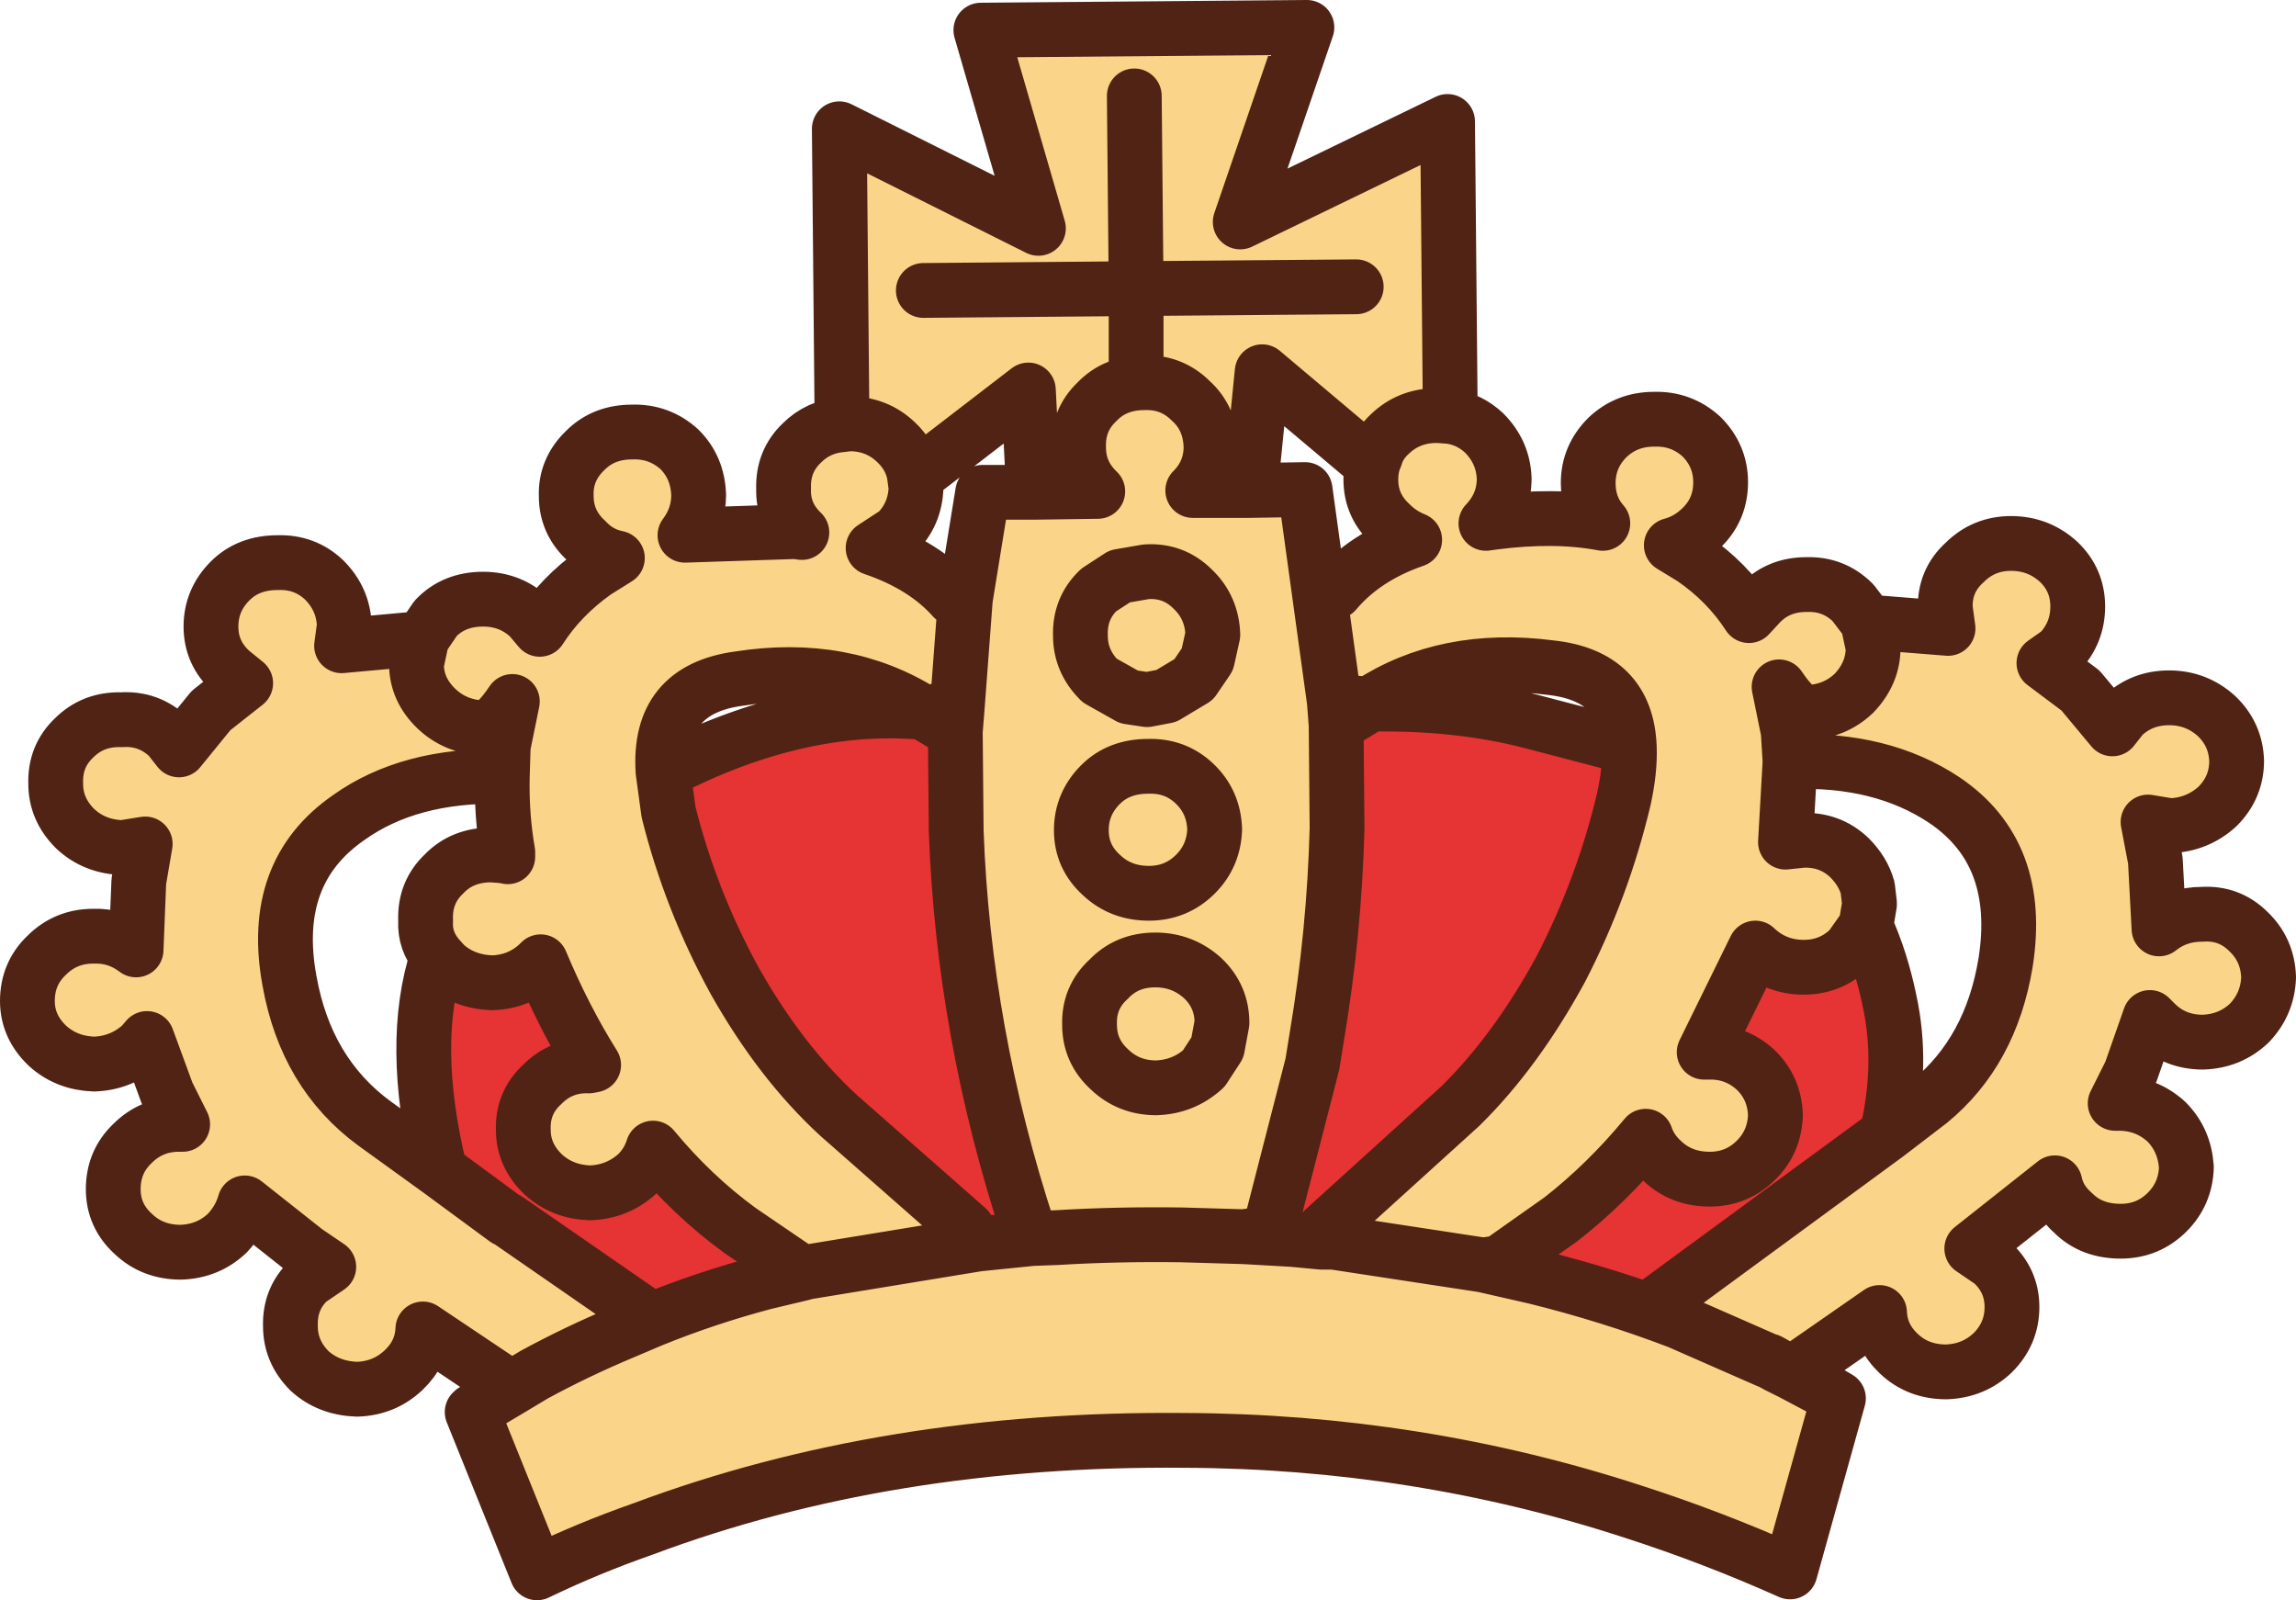 <?xml version="1.0" encoding="UTF-8" standalone="no"?>
<svg xmlns:xlink="http://www.w3.org/1999/xlink" height="87.6px" width="125.7px" xmlns="http://www.w3.org/2000/svg">
  <g transform="matrix(1.0, 0.0, 0.0, 1.0, 62.85, 43.8)">
    <path d="M-0.75 -38.55 L-0.65 -28.0 -12.3 -27.9 -0.65 -28.0 -0.75 -38.55 M36.95 32.25 L37.8 32.75 35.15 42.25 Q30.9 40.35 26.55 38.95 14.75 35.1 2.0 35.05 -14.3 34.9 -27.65 39.9 -30.65 40.95 -33.45 42.3 L-37.0 33.5 -36.95 33.45 -34.85 32.2 -39.7 28.95 Q-39.75 30.25 -40.75 31.2 -41.8 32.2 -43.3 32.25 -44.85 32.2 -45.9 31.25 -46.95 30.2 -46.95 28.8 -47.0 27.3 -45.95 26.3 L-44.85 25.55 -46.1 24.7 -49.45 22.05 Q-49.7 22.95 -50.4 23.7 -51.45 24.7 -52.95 24.75 -54.5 24.75 -55.55 23.75 -56.65 22.75 -56.65 21.3 -56.65 19.8 -55.6 18.8 -54.55 17.75 -53.05 17.75 L-52.85 17.75 -53.7 16.05 -54.8 13.05 -55.1 13.4 Q-56.2 14.4 -57.7 14.45 -59.2 14.4 -60.25 13.45 -61.35 12.4 -61.35 11.0 -61.35 9.5 -60.3 8.5 -59.25 7.45 -57.75 7.45 -56.45 7.4 -55.4 8.2 L-55.25 4.45 -54.9 2.4 -56.15 2.6 Q-57.7 2.55 -58.75 1.55 -59.8 0.5 -59.8 -0.9 -59.85 -2.4 -58.8 -3.4 -57.75 -4.45 -56.2 -4.4 -54.7 -4.5 -53.6 -3.45 L-53.05 -2.75 -51.3 -4.9 -49.4 -6.4 -50.2 -7.05 Q-51.3 -8.05 -51.3 -9.5 -51.3 -10.95 -50.25 -12.0 -49.25 -13.0 -47.65 -13.0 -46.15 -13.05 -45.1 -12.05 -44.05 -11.0 -44.0 -9.55 L-44.15 -8.45 -39.75 -8.85 -39.0 -9.95 Q-38.0 -11.0 -36.4 -11.0 -34.9 -11.0 -33.85 -10.0 L-33.3 -9.35 Q-32.15 -11.15 -30.25 -12.5 L-29.05 -13.25 Q-30.05 -13.45 -30.75 -14.2 -31.85 -15.2 -31.85 -16.65 -31.9 -18.1 -30.8 -19.15 -29.8 -20.15 -28.25 -20.15 -26.75 -20.2 -25.65 -19.2 -24.65 -18.2 -24.6 -16.7 -24.6 -15.5 -25.35 -14.5 L-19.3 -14.7 -18.95 -14.65 Q-20.0 -15.65 -19.95 -17.05 -20.0 -18.55 -18.95 -19.55 -18.05 -20.45 -16.75 -20.55 L-16.9 -36.75 -6.0 -31.3 -9.15 -42.15 8.7 -42.3 5.05 -31.65 16.4 -37.15 16.55 -21.05 15.9 -21.05 15.8 -21.05 Q14.3 -21.05 13.25 -20.05 12.65 -19.5 12.45 -18.8 12.65 -19.5 13.25 -20.05 14.3 -21.05 15.8 -21.05 L15.9 -21.05 16.55 -21.0 Q17.6 -20.85 18.4 -20.1 19.45 -19.05 19.5 -17.6 19.5 -16.2 18.5 -15.15 L18.85 -15.2 Q22.25 -15.65 24.9 -15.15 24.1 -16.05 24.1 -17.35 24.1 -18.8 25.15 -19.85 26.2 -20.85 27.7 -20.85 29.2 -20.9 30.3 -19.9 31.35 -18.85 31.35 -17.4 31.35 -15.95 30.35 -14.95 29.6 -14.2 28.65 -13.95 L29.8 -13.25 Q31.7 -11.95 32.9 -10.1 L33.5 -10.75 Q34.5 -11.8 36.05 -11.8 37.55 -11.85 38.6 -10.8 L39.4 -9.75 43.8 -9.4 43.65 -10.5 Q43.6 -12.0 44.7 -13.0 45.75 -14.05 47.25 -14.05 48.75 -14.05 49.85 -13.05 50.9 -12.05 50.9 -10.6 50.9 -9.15 49.9 -8.1 L49.05 -7.5 51.05 -6.0 52.8 -3.9 53.35 -4.6 Q54.4 -5.6 55.9 -5.6 57.4 -5.6 58.5 -4.6 59.55 -3.6 59.6 -2.15 59.6 -0.7 58.55 0.35 57.45 1.35 55.95 1.4 L54.75 1.2 55.15 3.3 55.35 7.05 Q56.35 6.25 57.7 6.25 59.2 6.15 60.25 7.2 61.3 8.2 61.35 9.7 61.3 11.15 60.3 12.2 59.25 13.2 57.75 13.25 56.2 13.25 55.15 12.2 L54.85 11.9 53.8 14.9 52.95 16.6 53.15 16.6 Q54.65 16.6 55.75 17.6 56.75 18.6 56.85 20.1 56.8 21.55 55.8 22.55 54.75 23.6 53.25 23.6 51.65 23.6 50.65 22.6 49.85 21.9 49.65 20.95 L45.1 24.55 46.2 25.3 Q47.3 26.3 47.3 27.75 47.3 29.2 46.25 30.25 45.2 31.25 43.7 31.3 42.15 31.3 41.1 30.3 40.1 29.35 40.05 28.05 L35.3 31.35 34.45 30.95 35.25 31.35 36.95 32.25 M29.05 28.55 L33.95 30.7 34.0 30.7 34.45 30.95 34.0 30.7 33.95 30.7 29.05 28.55 27.5 27.8 40.45 18.3 42.8 16.5 Q46.15 13.75 46.95 8.9 47.9 2.9 43.6 0.0 40.15 -2.3 35.15 -2.1 L34.9 2.3 35.85 2.2 Q37.35 2.15 38.4 3.15 39.15 3.9 39.4 4.8 L39.5 5.65 39.5 5.7 39.3 6.9 38.45 8.1 Q37.4 9.15 35.9 9.15 34.4 9.15 33.3 8.15 L33.25 8.1 30.45 13.8 30.65 13.8 Q32.15 13.75 33.25 14.75 34.3 15.75 34.35 17.25 34.3 18.7 33.3 19.7 32.25 20.75 30.75 20.75 29.2 20.75 28.15 19.75 27.5 19.15 27.25 18.4 25.1 21.0 22.6 22.95 L19.2 25.35 19.05 25.35 18.35 25.45 21.2 26.1 Q25.25 27.1 29.05 28.55 M9.5 24.2 L10.15 24.2 18.35 25.45 10.15 24.2 9.5 24.2 9.6 23.55 17.1 16.75 Q20.15 13.75 22.6 9.25 24.9 4.8 26.05 -0.05 26.4 -1.65 26.35 -2.9 26.2 -6.8 22.05 -7.25 16.3 -8.0 12.1 -5.25 L11.7 -4.95 10.3 -4.1 10.35 1.55 Q10.2 7.25 9.25 12.9 L9.0 14.45 6.75 23.2 6.6 23.7 5.25 23.9 7.9 24.05 9.5 24.2 M-6.35 24.0 L-5.0 23.95 Q-1.7 23.75 1.85 23.8 L5.25 23.9 1.85 23.8 Q-1.7 23.75 -5.0 23.95 L-6.35 24.0 -6.55 23.55 Q-10.1 12.75 -10.5 1.7 L-10.55 -3.75 -10.45 -5.0 -10.0 -11.0 -10.45 -5.0 -10.55 -3.75 -12.3 -4.8 -10.45 -5.0 -12.3 -4.8 Q-16.65 -7.55 -22.4 -6.65 -26.85 -6.05 -26.55 -1.55 L-26.25 0.65 Q-25.05 5.45 -22.65 9.85 -20.15 14.3 -16.95 17.25 L-9.9 23.45 -9.3 24.3 -6.35 24.0 M-18.9 25.9 L-18.75 25.85 -9.3 24.3 -18.75 25.85 -18.9 25.9 -22.35 23.55 Q-24.95 21.65 -27.1 19.05 -27.35 19.85 -27.95 20.45 -29.05 21.45 -30.55 21.5 -32.05 21.45 -33.1 20.5 -34.2 19.45 -34.2 18.05 -34.25 16.55 -33.15 15.55 -32.1 14.5 -30.6 14.55 L-30.35 14.5 Q-31.95 11.95 -33.25 8.85 L-33.35 8.95 Q-34.4 9.95 -35.9 10.0 -37.45 9.95 -38.5 9.0 L-38.9 8.55 Q-39.6 7.7 -39.55 6.65 L-39.55 6.55 Q-39.6 5.05 -38.55 4.05 -37.55 3.0 -35.95 3.0 L-35.3 3.05 -35.05 3.1 -35.05 2.85 Q-35.4 0.85 -35.35 -1.3 -40.45 -1.4 -43.75 0.95 -48.1 3.95 -47.0 9.9 -46.1 14.95 -42.35 17.7 L-38.75 20.3 -35.15 22.95 -35.1 22.95 -27.15 28.45 Q-24.2 27.25 -21.0 26.4 L-18.9 25.9 M39.4 -9.75 L39.7 -8.35 Q39.7 -6.95 38.65 -5.85 37.6 -4.85 36.1 -4.8 35.45 -4.85 34.55 -6.2 L35.05 -3.75 35.15 -2.1 35.05 -3.75 34.55 -6.2 Q35.45 -4.85 36.1 -4.8 37.6 -4.85 38.65 -5.85 39.7 -6.95 39.7 -8.35 L39.4 -9.75 M-0.65 -23.6 L-0.65 -28.0 11.4 -28.1 -0.65 -28.0 -0.65 -23.6 M-34.85 32.2 L-33.6 31.45 Q-31.3 30.2 -28.8 29.15 L-27.15 28.45 -28.8 29.15 Q-31.3 30.2 -33.6 31.45 L-34.85 32.2 M10.25 -11.4 Q11.85 -13.3 14.6 -14.25 13.85 -14.55 13.3 -15.1 12.2 -16.1 12.2 -17.55 12.2 -18.25 12.45 -18.8 L11.65 -18.9 6.25 -23.45 5.6 -16.95 2.45 -16.95 Q3.45 -17.95 3.45 -19.35 3.4 -20.9 2.35 -21.85 1.3 -22.9 -0.2 -22.85 -1.8 -22.85 -2.8 -21.8 -3.85 -20.8 -3.8 -19.3 -3.8 -17.9 -2.75 -16.9 L-6.3 -16.85 -2.75 -16.9 Q-3.8 -17.9 -3.8 -19.3 -3.85 -20.8 -2.8 -21.8 -1.8 -22.85 -0.2 -22.85 1.3 -22.9 2.35 -21.85 3.4 -20.9 3.45 -19.35 3.45 -17.95 2.45 -16.95 L5.6 -16.95 8.6 -17.0 10.2 -5.4 10.3 -4.1 10.3 -5.4 10.25 -11.4 M12.1 -5.25 L10.3 -5.4 12.1 -5.25 M-10.0 -11.0 L-9.05 -16.85 -6.3 -16.85 -6.3 -17.6 -6.55 -22.45 -12.4 -17.95 -12.8 -17.85 -12.7 -17.1 Q-12.75 -15.65 -13.75 -14.65 L-15.05 -13.8 Q-12.25 -12.85 -10.65 -11.05 L-10.0 -11.0 M2.45 -11.55 Q1.4 -12.6 -0.1 -12.5 L-1.55 -12.25 -2.7 -11.5 Q-3.75 -10.5 -3.7 -9.0 -3.7 -7.6 -2.65 -6.55 L-1.05 -5.65 -0.05 -5.5 1.0 -5.7 2.5 -6.6 3.25 -7.7 3.55 -9.05 Q3.5 -10.55 2.45 -11.55 3.5 -10.55 3.55 -9.05 L3.25 -7.7 2.5 -6.6 1.0 -5.7 -0.05 -5.5 -1.05 -5.65 -2.65 -6.55 Q-3.7 -7.6 -3.7 -9.0 -3.75 -10.5 -2.7 -11.5 L-1.55 -12.25 -0.1 -12.5 Q1.4 -12.6 2.45 -11.55 M3.0 9.75 Q1.9 8.75 0.4 8.75 -1.15 8.75 -2.15 9.8 -3.25 10.8 -3.2 12.3 -3.2 13.75 -2.1 14.75 -1.05 15.75 0.45 15.75 1.95 15.7 3.05 14.7 L3.8 13.55 4.05 12.2 Q4.05 10.75 3.0 9.75 4.05 10.75 4.05 12.2 L3.8 13.55 3.05 14.7 Q1.95 15.7 0.45 15.75 -1.05 15.75 -2.1 14.75 -3.2 13.75 -3.2 12.3 -3.25 10.8 -2.15 9.8 -1.15 8.75 0.4 8.75 1.9 8.75 3.0 9.75 M3.65 1.6 Q3.6 0.1 2.55 -0.9 1.5 -1.9 0.0 -1.85 -1.6 -1.85 -2.6 -0.85 -3.65 0.2 -3.65 1.65 -3.65 3.1 -2.55 4.1 -1.5 5.1 0.05 5.1 1.55 5.1 2.6 4.05 3.6 3.05 3.65 1.6 3.6 3.05 2.6 4.05 1.55 5.1 0.05 5.1 -1.5 5.1 -2.55 4.1 -3.65 3.1 -3.65 1.65 -3.65 0.2 -2.6 -0.85 -1.6 -1.85 0.0 -1.85 1.5 -1.9 2.55 -0.9 3.6 0.1 3.65 1.6 M-16.75 -20.55 L-16.35 -20.6 Q-14.85 -20.6 -13.8 -19.6 -13.0 -18.85 -12.8 -17.85 -13.0 -18.85 -13.8 -19.6 -14.85 -20.6 -16.35 -20.6 L-16.75 -20.55 M-39.75 -8.85 L-40.05 -7.45 Q-40.05 -6.05 -38.95 -5.0 -37.9 -4.0 -36.35 -3.95 -35.7 -4.05 -34.8 -5.4 L-35.3 -2.95 -35.35 -1.3 -35.3 -2.95 -34.8 -5.4 Q-35.7 -4.05 -36.35 -3.95 -37.9 -4.0 -38.95 -5.0 -40.05 -6.05 -40.05 -7.45 L-39.75 -8.85" fill="#fad589" fill-rule="evenodd" stroke="none"/>
    <path d="M29.05 28.55 Q25.25 27.1 21.2 26.1 20.25 25.55 19.2 25.35 L22.6 22.95 Q25.1 21.0 27.25 18.4 27.5 19.15 28.15 19.75 29.2 20.75 30.75 20.75 32.25 20.75 33.3 19.7 34.3 18.7 34.35 17.25 34.3 15.75 33.25 14.75 32.15 13.75 30.65 13.8 L30.45 13.8 33.25 8.1 33.3 8.15 Q34.4 9.15 35.9 9.15 37.4 9.15 38.45 8.1 L39.3 6.9 Q40.15 8.8 40.6 11.0 41.35 14.45 40.45 18.3 L27.5 27.8 29.05 28.55 M9.5 24.2 L7.9 24.05 6.6 23.7 6.75 23.2 9.0 14.45 9.25 12.9 Q10.2 7.25 10.35 1.55 L10.3 -4.1 11.7 -4.95 12.1 -5.25 Q16.95 -5.35 21.0 -4.3 L26.35 -2.9 Q26.4 -1.65 26.05 -0.05 24.9 4.8 22.6 9.25 20.15 13.75 17.1 16.75 L9.6 23.55 9.5 24.2 M-6.35 24.0 L-9.3 24.3 -9.9 23.45 -16.95 17.25 Q-20.15 14.3 -22.65 9.85 -25.05 5.45 -26.25 0.65 L-26.55 -1.55 Q-19.1 -5.4 -12.3 -4.8 L-10.55 -3.75 -10.5 1.7 Q-10.1 12.75 -6.55 23.55 L-6.35 24.0 M-18.9 25.9 L-21.0 26.4 Q-24.2 27.25 -27.15 28.45 L-35.1 22.95 -35.15 22.95 -38.75 20.3 -38.8 20.15 Q-40.45 13.3 -38.9 8.55 L-38.5 9.0 Q-37.45 9.95 -35.9 10.0 -34.4 9.95 -33.35 8.95 L-33.25 8.85 Q-31.95 11.95 -30.35 14.5 L-30.6 14.55 Q-32.1 14.5 -33.15 15.55 -34.25 16.55 -34.2 18.05 -34.2 19.45 -33.1 20.5 -32.05 21.45 -30.55 21.5 -29.05 21.45 -27.95 20.45 -27.35 19.85 -27.1 19.05 -24.95 21.65 -22.35 23.55 L-18.9 25.9" fill="#e63333" fill-rule="evenodd" stroke="none"/>
    <path d="M-12.3 -27.9 L-0.65 -28.0 -0.75 -38.55 M36.95 32.25 L37.8 32.75 35.15 42.25 Q30.9 40.35 26.55 38.95 14.75 35.1 2.0 35.05 -14.3 34.9 -27.65 39.9 -30.65 40.95 -33.45 42.3 L-37.0 33.5 -36.95 33.45 -34.85 32.2 -39.7 28.95 Q-39.75 30.25 -40.75 31.2 -41.8 32.2 -43.3 32.25 -44.85 32.2 -45.9 31.25 -46.95 30.2 -46.95 28.8 -47.0 27.3 -45.95 26.3 L-44.85 25.55 -46.1 24.7 -49.45 22.05 Q-49.7 22.95 -50.4 23.7 -51.45 24.7 -52.95 24.75 -54.5 24.75 -55.55 23.75 -56.65 22.75 -56.65 21.3 -56.65 19.8 -55.6 18.8 -54.55 17.75 -53.05 17.75 L-52.85 17.75 -53.7 16.05 -54.8 13.05 -55.1 13.4 Q-56.2 14.4 -57.7 14.45 -59.2 14.4 -60.25 13.45 -61.35 12.4 -61.35 11.0 -61.35 9.5 -60.3 8.5 -59.25 7.45 -57.75 7.45 -56.45 7.4 -55.4 8.2 L-55.25 4.45 -54.9 2.4 -56.15 2.6 Q-57.7 2.55 -58.75 1.55 -59.8 0.5 -59.8 -0.9 -59.85 -2.4 -58.8 -3.4 -57.75 -4.45 -56.2 -4.4 -54.7 -4.5 -53.6 -3.45 L-53.05 -2.75 -51.3 -4.9 -49.4 -6.4 -50.2 -7.05 Q-51.3 -8.05 -51.3 -9.5 -51.3 -10.95 -50.25 -12.0 -49.25 -13.0 -47.65 -13.0 -46.15 -13.05 -45.1 -12.05 -44.05 -11.0 -44.0 -9.55 L-44.15 -8.45 -39.75 -8.85 -39.0 -9.95 Q-38.0 -11.0 -36.4 -11.0 -34.9 -11.0 -33.85 -10.0 L-33.3 -9.35 Q-32.15 -11.15 -30.25 -12.5 L-29.05 -13.25 Q-30.05 -13.45 -30.75 -14.2 -31.85 -15.2 -31.85 -16.65 -31.9 -18.1 -30.8 -19.15 -29.8 -20.15 -28.25 -20.15 -26.75 -20.2 -25.65 -19.2 -24.65 -18.2 -24.6 -16.7 -24.6 -15.5 -25.35 -14.5 L-19.3 -14.7 -18.95 -14.65 Q-20.0 -15.65 -19.95 -17.05 -20.0 -18.55 -18.95 -19.55 -18.05 -20.45 -16.75 -20.55 L-16.9 -36.75 -6.0 -31.3 -9.15 -42.15 8.7 -42.3 5.05 -31.65 16.4 -37.15 16.55 -21.05 16.55 -21.0 Q17.6 -20.85 18.4 -20.1 19.45 -19.05 19.5 -17.6 19.5 -16.2 18.5 -15.15 L18.85 -15.2 Q22.25 -15.65 24.9 -15.15 24.1 -16.05 24.1 -17.35 24.1 -18.8 25.15 -19.85 26.2 -20.85 27.7 -20.85 29.2 -20.9 30.3 -19.9 31.35 -18.85 31.35 -17.4 31.35 -15.95 30.35 -14.95 29.6 -14.2 28.65 -13.95 L29.8 -13.25 Q31.7 -11.95 32.9 -10.1 L33.5 -10.75 Q34.5 -11.8 36.05 -11.8 37.55 -11.85 38.6 -10.8 L39.4 -9.75 43.8 -9.4 43.65 -10.5 Q43.6 -12.0 44.7 -13.0 45.75 -14.05 47.25 -14.05 48.75 -14.05 49.85 -13.05 50.9 -12.05 50.9 -10.6 50.9 -9.15 49.9 -8.1 L49.05 -7.5 51.05 -6.0 52.8 -3.9 53.35 -4.6 Q54.4 -5.6 55.9 -5.6 57.4 -5.6 58.5 -4.6 59.55 -3.6 59.6 -2.15 59.6 -0.7 58.55 0.35 57.45 1.35 55.95 1.4 L54.75 1.2 55.15 3.3 55.35 7.05 Q56.35 6.25 57.7 6.25 59.2 6.15 60.25 7.2 61.3 8.2 61.35 9.7 61.3 11.15 60.3 12.2 59.25 13.2 57.75 13.25 56.2 13.25 55.15 12.2 L54.85 11.9 53.8 14.9 52.95 16.6 53.15 16.6 Q54.65 16.6 55.75 17.6 56.75 18.6 56.85 20.1 56.8 21.55 55.8 22.55 54.75 23.6 53.25 23.6 51.65 23.6 50.65 22.6 49.85 21.9 49.65 20.95 L45.1 24.55 46.2 25.3 Q47.3 26.3 47.3 27.75 47.3 29.2 46.25 30.25 45.2 31.25 43.7 31.3 42.15 31.3 41.1 30.3 40.1 29.35 40.05 28.05 L35.3 31.35 36.95 32.25 35.25 31.35 34.45 30.95 34.0 30.7 33.95 30.7 29.05 28.55 Q25.25 27.1 21.2 26.1 L18.35 25.45 10.15 24.2 9.5 24.2 7.9 24.05 5.25 23.9 1.85 23.8 Q-1.7 23.75 -5.0 23.95 L-6.35 24.0 -9.3 24.3 -18.75 25.85 -18.9 25.9 -21.0 26.4 Q-24.2 27.25 -27.15 28.45 L-28.8 29.15 Q-31.3 30.2 -33.6 31.45 L-34.85 32.2 M11.4 -28.1 L-0.65 -28.0 -0.65 -23.6 M35.15 -2.1 L35.05 -3.75 34.55 -6.2 Q35.45 -4.85 36.1 -4.8 37.6 -4.85 38.65 -5.85 39.7 -6.95 39.7 -8.35 L39.4 -9.75 M35.15 -2.1 Q40.15 -2.3 43.6 0.0 47.9 2.9 46.95 8.9 46.15 13.75 42.8 16.5 L40.45 18.3 27.5 27.8 29.05 28.55 M39.3 6.9 L39.5 5.7 39.5 5.65 39.4 4.8 Q39.15 3.9 38.4 3.15 37.35 2.15 35.85 2.2 L34.9 2.3 35.15 -2.1 M39.3 6.9 Q40.15 8.8 40.6 11.0 41.35 14.45 40.45 18.3 M12.1 -5.25 Q16.3 -8.0 22.05 -7.25 26.2 -6.8 26.35 -2.9 26.4 -1.65 26.05 -0.05 24.9 4.8 22.6 9.25 20.15 13.75 17.1 16.75 L9.6 23.55 M26.35 -2.9 L21.0 -4.3 Q16.95 -5.35 12.1 -5.25 L11.7 -4.95 10.3 -4.1 10.35 1.55 Q10.2 7.25 9.25 12.9 L9.0 14.45 6.75 23.2 6.6 23.7 7.9 24.05 M15.9 -21.05 L16.55 -21.0 M12.45 -18.8 Q12.65 -19.5 13.25 -20.05 14.3 -21.05 15.8 -21.05 L15.9 -21.05 M12.45 -18.8 Q12.2 -18.25 12.2 -17.55 12.2 -16.1 13.3 -15.1 13.85 -14.55 14.6 -14.25 11.85 -13.3 10.25 -11.4 M10.3 -5.4 L12.1 -5.25 M5.6 -16.95 L6.25 -23.45 11.65 -18.9 M5.6 -16.95 L2.45 -16.95 Q3.45 -17.95 3.45 -19.35 3.4 -20.9 2.35 -21.85 1.3 -22.9 -0.2 -22.85 -1.8 -22.85 -2.8 -21.8 -3.85 -20.8 -3.8 -19.3 -3.8 -17.9 -2.75 -16.9 L-6.3 -16.85 -9.05 -16.85 -10.0 -11.0 -10.45 -5.0 -10.55 -3.75 -10.5 1.7 Q-10.1 12.75 -6.55 23.55 L-6.35 24.0 M10.3 -4.1 L10.2 -5.4 8.6 -17.0 5.6 -16.95 M2.45 -11.55 Q3.5 -10.55 3.55 -9.05 L3.25 -7.7 2.5 -6.6 1.0 -5.7 -0.05 -5.5 -1.05 -5.65 -2.65 -6.55 Q-3.7 -7.6 -3.7 -9.0 -3.75 -10.5 -2.7 -11.5 L-1.55 -12.25 -0.1 -12.5 Q1.4 -12.6 2.45 -11.55 M10.3 -5.4 L10.2 -5.4 M3.65 1.6 Q3.6 3.05 2.6 4.05 1.55 5.1 0.05 5.1 -1.5 5.1 -2.55 4.1 -3.65 3.1 -3.65 1.65 -3.65 0.2 -2.6 -0.85 -1.6 -1.85 0.0 -1.85 1.5 -1.9 2.55 -0.9 3.6 0.1 3.65 1.6 M3.0 9.75 Q4.05 10.75 4.05 12.2 L3.8 13.55 3.05 14.7 Q1.95 15.7 0.45 15.75 -1.05 15.75 -2.1 14.75 -3.2 13.75 -3.2 12.3 -3.25 10.8 -2.15 9.8 -1.15 8.75 0.4 8.75 1.9 8.75 3.0 9.75 M19.2 25.35 L22.6 22.95 Q25.1 21.0 27.25 18.4 27.5 19.15 28.15 19.75 29.2 20.75 30.75 20.75 32.25 20.75 33.3 19.7 34.3 18.7 34.35 17.25 34.3 15.75 33.25 14.75 32.15 13.75 30.65 13.8 L30.45 13.8 33.25 8.1 33.3 8.15 Q34.4 9.15 35.9 9.15 37.4 9.15 38.45 8.1 L39.3 6.9 M34.45 30.95 L35.3 31.35 35.25 31.35 M19.2 25.35 L19.05 25.35 18.35 25.45 M21.2 26.1 Q20.25 25.55 19.2 25.35 M5.25 23.9 L6.6 23.7 M-12.4 -17.95 L-6.55 -22.45 -6.3 -17.6 M-10.65 -11.05 Q-12.25 -12.85 -15.05 -13.8 L-13.75 -14.65 Q-12.75 -15.65 -12.7 -17.1 L-12.8 -17.85 Q-13.0 -18.85 -13.8 -19.6 -14.85 -20.6 -16.35 -20.6 L-16.75 -20.55 M-10.45 -5.0 L-12.3 -4.8 -10.55 -3.75 M-35.35 -1.3 L-35.3 -2.95 -34.8 -5.4 Q-35.7 -4.05 -36.35 -3.95 -37.9 -4.0 -38.95 -5.0 -40.05 -6.05 -40.05 -7.45 L-39.75 -8.85 M-9.3 24.3 L-9.9 23.45 -16.95 17.25 Q-20.15 14.3 -22.65 9.85 -25.05 5.45 -26.25 0.65 L-26.55 -1.55 Q-26.85 -6.05 -22.4 -6.65 -16.65 -7.55 -12.3 -4.8 -19.1 -5.4 -26.55 -1.55 M-35.05 2.85 Q-35.4 0.85 -35.35 -1.3 -40.45 -1.4 -43.75 0.95 -48.1 3.95 -47.0 9.9 -46.1 14.95 -42.35 17.7 L-38.75 20.3 -38.8 20.15 Q-40.45 13.3 -38.9 8.55 -39.6 7.7 -39.55 6.65 L-39.55 6.55 Q-39.6 5.05 -38.55 4.05 -37.55 3.0 -35.95 3.0 L-35.3 3.05 -35.05 2.85 -35.05 3.1 -35.3 3.05 M-38.9 8.55 L-38.5 9.0 Q-37.45 9.95 -35.9 10.0 -34.4 9.95 -33.35 8.95 L-33.25 8.85 Q-31.95 11.95 -30.35 14.5 L-30.6 14.55 Q-32.1 14.5 -33.15 15.55 -34.25 16.55 -34.2 18.05 -34.2 19.45 -33.1 20.5 -32.05 21.45 -30.55 21.5 -29.05 21.45 -27.95 20.45 -27.35 19.85 -27.1 19.05 -24.95 21.65 -22.35 23.55 L-18.9 25.9 M-38.75 20.3 L-35.15 22.95 -35.1 22.95 -27.15 28.45" fill="none" stroke="#512314" stroke-linecap="round" stroke-linejoin="round" stroke-width="3.0"/>
  </g>
</svg>
